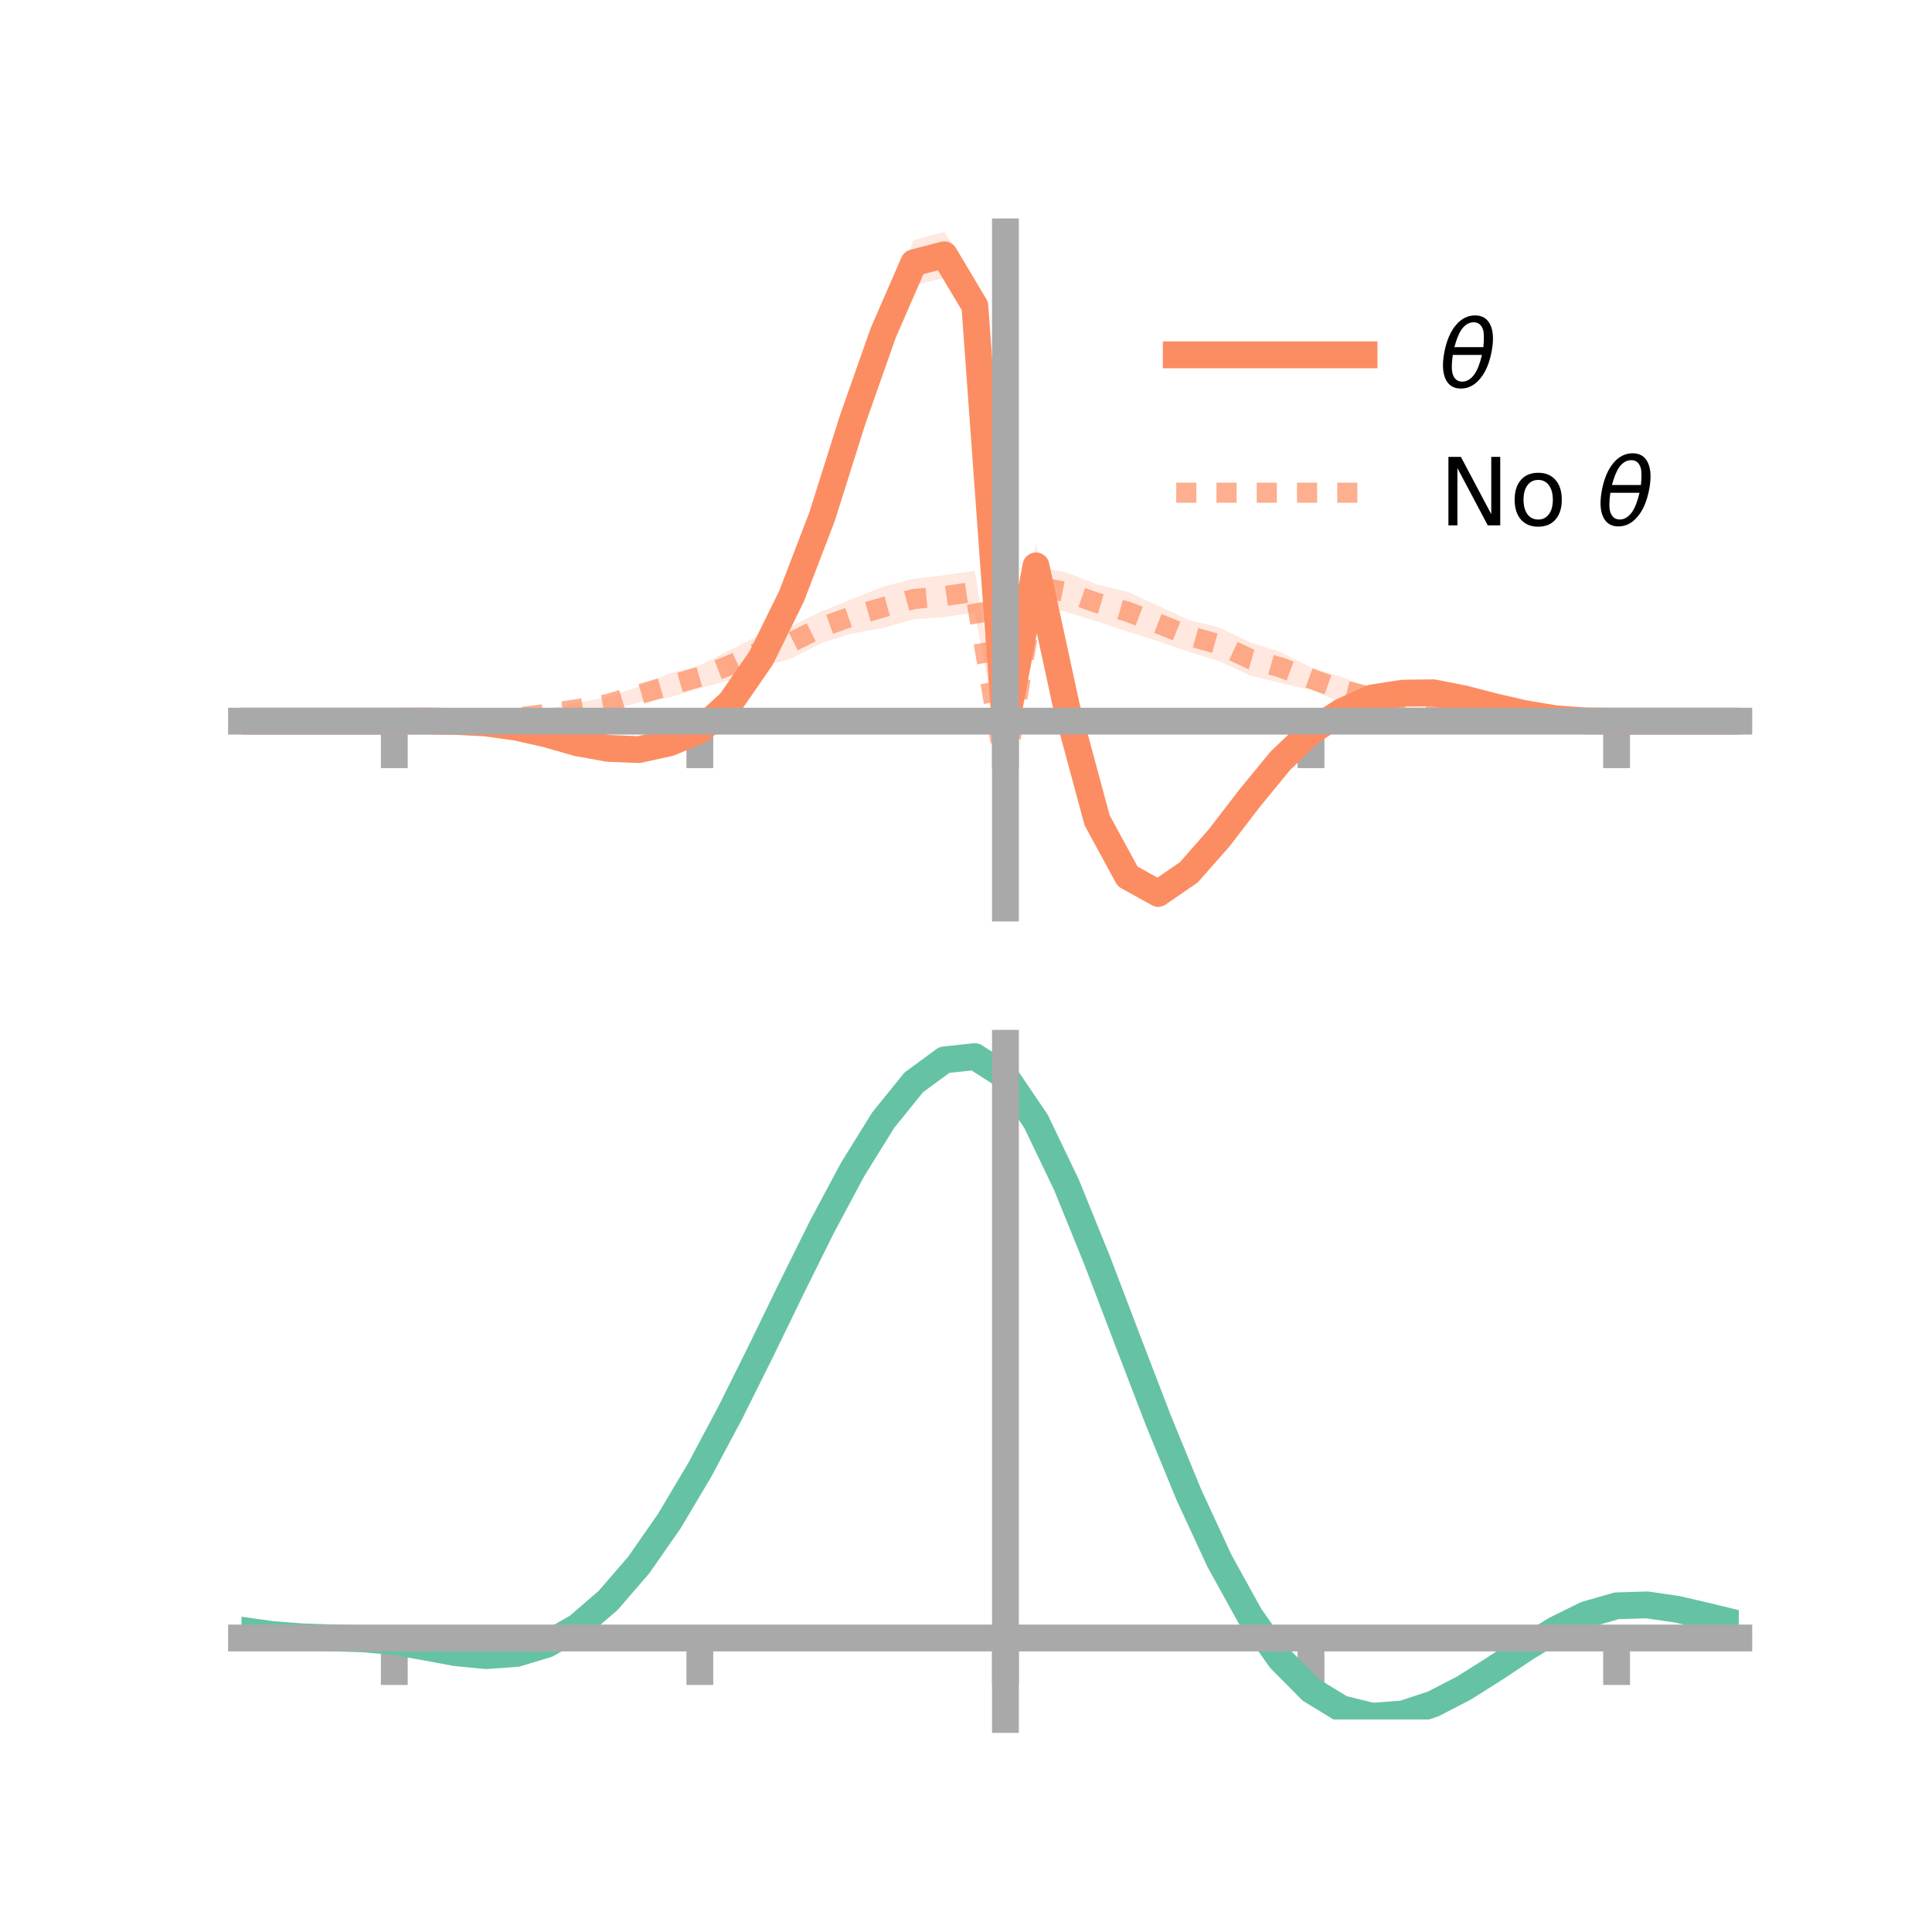 <?xml version="1.0" encoding="utf-8" standalone="no"?>
<!DOCTYPE svg PUBLIC "-//W3C//DTD SVG 1.1//EN"
  "http://www.w3.org/Graphics/SVG/1.1/DTD/svg11.dtd">
<!-- Created with matplotlib (https://matplotlib.org/) -->
<svg height="144pt" version="1.1" viewBox="0 0 144 144" width="144pt" xmlns="http://www.w3.org/2000/svg" xmlns:xlink="http://www.w3.org/1999/xlink">
 <defs>
  <style type="text/css">*{stroke-linecap:butt;stroke-linejoin:round;}</style>
 </defs>
 <g id="figure_1">
  <g id="patch_1">
   <path d="M 0 144 
L 144 144 
L 144 0 
L 0 0 
z
" style="fill:none;"/>
  </g>
  <g id="axes_1">
   <g id="patch_2">
    <path d="M 18 67.68 
L 129.6 67.68 
L 129.6 17.28 
L 18 17.28 
z
" style="fill:none;"/>
   </g>
   <g id="PolyCollection_1">
    <path clip-path="url(#pa2aa4dbde9)" d="M 18 53.75 
L 18 53.75 
L 20.278 53.75 
L 22.555 53.75 
L 24.833 53.75 
L 27.11 53.75 
L 29.388 53.75 
L 31.665 53.692 
L 33.943 53.651 
L 36.22 53.669 
L 38.498 53.881 
L 40.776 54.415 
L 43.053 55.068 
L 45.331 55.388 
L 47.608 55.527 
L 49.886 55.008 
L 52.163 53.997 
L 54.441 51.833 
L 56.718 48.377 
L 58.996 43.59 
L 61.273 37.462 
L 63.551 30.151 
L 65.829 23.511 
L 68.106 17.901 
L 70.384 17.28 
L 72.661 20.906 
L 74.939 53.907 
L 77.216 40.491 
L 79.494 51.1 
L 81.771 59.478 
L 84.049 64.182 
L 86.327 65.493 
L 88.604 64.025 
L 90.882 61.696 
L 93.159 58.85 
L 95.437 56.142 
L 97.714 54.029 
L 99.992 52.686 
L 102.269 51.684 
L 104.547 51.293 
L 106.824 51.354 
L 109.102 51.723 
L 111.38 52.355 
L 113.657 52.972 
L 115.935 53.451 
L 118.212 53.689 
L 120.49 53.75 
L 122.767 53.75 
L 125.045 53.75 
L 127.322 53.75 
L 129.6 53.75 
L 129.6 53.75 
L 129.6 53.75 
L 127.322 53.75 
L 125.045 53.75 
L 122.767 53.75 
L 120.49 53.75 
L 118.212 53.781 
L 115.935 53.694 
L 113.657 53.419 
L 111.38 52.991 
L 109.102 52.44 
L 106.824 51.917 
L 104.547 52.037 
L 102.269 52.354 
L 99.992 53.41 
L 97.714 55.013 
L 95.437 57.249 
L 93.159 60.09 
L 90.882 63.17 
L 88.604 66.018 
L 86.327 67.68 
L 84.049 66.465 
L 81.771 62.793 
L 79.494 54.269 
L 77.216 43.868 
L 74.939 54.55 
L 72.661 24.707 
L 70.384 20.703 
L 68.106 21.267 
L 65.829 26.12 
L 63.551 32.413 
L 61.273 39.553 
L 58.996 45.298 
L 56.718 49.751 
L 54.441 52.878 
L 52.163 54.871 
L 49.886 55.729 
L 47.608 56.214 
L 45.331 56.169 
L 43.053 55.673 
L 40.776 55.026 
L 38.498 54.526 
L 36.22 54.098 
L 33.943 53.892 
L 31.665 53.784 
L 29.388 53.75 
L 27.11 53.75 
L 24.833 53.75 
L 22.555 53.75 
L 20.278 53.75 
L 18 53.75 
z
" style="fill:#fc8d62;fill-opacity:0.2;"/>
   </g>
   <g id="PolyCollection_2">
    <path clip-path="url(#pa2aa4dbde9)" d="M 18 53.75 
L 18 53.75 
L 20.278 53.75 
L 22.555 53.75 
L 24.833 53.75 
L 27.11 53.75 
L 29.388 53.75 
L 31.665 53.713 
L 33.943 53.584 
L 36.22 53.442 
L 38.498 53.199 
L 40.776 52.824 
L 43.053 52.379 
L 45.331 51.958 
L 47.608 51.177 
L 49.886 50.202 
L 52.163 49.581 
L 54.441 48.435 
L 56.718 47.279 
L 58.996 46.651 
L 61.273 45.55 
L 63.551 44.635 
L 65.829 43.727 
L 68.106 43.141 
L 70.384 42.874 
L 72.661 42.546 
L 74.939 57.012 
L 77.216 42.212 
L 79.494 42.668 
L 81.771 43.556 
L 84.049 44.112 
L 86.327 45.159 
L 88.604 46.207 
L 90.882 46.775 
L 93.159 47.871 
L 95.437 48.595 
L 97.714 49.739 
L 99.992 50.457 
L 102.269 51.343 
L 104.547 51.941 
L 106.824 52.402 
L 109.102 52.824 
L 111.38 53.216 
L 113.657 53.417 
L 115.935 53.597 
L 118.212 53.709 
L 120.49 53.75 
L 122.767 53.75 
L 125.045 53.75 
L 127.322 53.75 
L 129.6 53.75 
L 129.6 53.75 
L 129.6 53.75 
L 127.322 53.75 
L 125.045 53.75 
L 122.767 53.75 
L 120.49 53.75 
L 118.212 53.783 
L 115.935 53.847 
L 113.657 53.798 
L 111.38 53.774 
L 109.102 53.613 
L 106.824 53.436 
L 104.547 53.05 
L 102.269 52.617 
L 99.992 52.355 
L 97.714 51.434 
L 95.437 50.895 
L 93.159 50.341 
L 90.882 49.286 
L 88.604 48.58 
L 86.327 47.799 
L 84.049 47.072 
L 81.771 46.322 
L 79.494 45.61 
L 77.216 45.152 
L 74.939 57.725 
L 72.661 45.657 
L 70.384 45.987 
L 68.106 46.157 
L 65.829 46.807 
L 63.551 47.204 
L 61.273 47.915 
L 58.996 49.07 
L 56.718 49.737 
L 54.441 50.691 
L 52.163 51.304 
L 49.886 51.994 
L 47.608 52.356 
L 45.331 52.971 
L 43.053 53.321 
L 40.776 53.581 
L 38.498 53.772 
L 36.22 53.811 
L 33.943 53.814 
L 31.665 53.78 
L 29.388 53.75 
L 27.11 53.75 
L 24.833 53.75 
L 22.555 53.75 
L 20.278 53.75 
L 18 53.75 
z
" style="fill:#fc8d62;fill-opacity:0.2;"/>
   </g>
   <g id="matplotlib.axis_1">
    <g id="xtick_1">
     <g id="line2d_1">
      <defs>
       <path d="M 0 0 
L 0 3.5 
" id="me46066ff49" style="stroke:#a9a9a9;stroke-width:2;"/>
      </defs>
      <g>
       <use style="fill:#a9a9a9;stroke:#a9a9a9;stroke-width:2;" x="29.388" xlink:href="#me46066ff49" y="53.75"/>
      </g>
     </g>
    </g>
    <g id="xtick_2">
     <g id="line2d_2">
      <g>
       <use style="fill:#a9a9a9;stroke:#a9a9a9;stroke-width:2;" x="52.163" xlink:href="#me46066ff49" y="53.75"/>
      </g>
     </g>
    </g>
    <g id="xtick_3">
     <g id="line2d_3">
      <g>
       <use style="fill:#a9a9a9;stroke:#a9a9a9;stroke-width:2;" x="74.939" xlink:href="#me46066ff49" y="53.75"/>
      </g>
     </g>
    </g>
    <g id="xtick_4">
     <g id="line2d_4">
      <g>
       <use style="fill:#a9a9a9;stroke:#a9a9a9;stroke-width:2;" x="97.714" xlink:href="#me46066ff49" y="53.75"/>
      </g>
     </g>
    </g>
    <g id="xtick_5">
     <g id="line2d_5">
      <g>
       <use style="fill:#a9a9a9;stroke:#a9a9a9;stroke-width:2;" x="120.49" xlink:href="#me46066ff49" y="53.75"/>
      </g>
     </g>
    </g>
   </g>
   <g id="matplotlib.axis_2"/>
   <g id="line2d_6">
    <path clip-path="url(#pa2aa4dbde9)" d="M 18 53.75 
L 20.278 53.75 
L 22.555 53.75 
L 24.833 53.75 
L 27.11 53.75 
L 29.388 53.75 
L 31.665 53.738 
L 33.943 53.772 
L 36.22 53.883 
L 38.498 54.203 
L 40.776 54.72 
L 43.053 55.37 
L 45.331 55.778 
L 47.608 55.871 
L 49.886 55.369 
L 52.163 54.434 
L 54.441 52.355 
L 56.718 49.064 
L 58.996 44.444 
L 61.273 38.507 
L 63.551 31.282 
L 65.829 24.816 
L 68.106 19.584 
L 70.384 18.991 
L 72.661 22.806 
L 74.939 54.228 
L 77.216 42.179 
L 79.494 52.684 
L 81.771 61.136 
L 84.049 65.324 
L 86.327 66.587 
L 88.604 65.021 
L 90.882 62.433 
L 93.159 59.47 
L 95.437 56.695 
L 97.714 54.521 
L 99.992 53.048 
L 102.269 52.019 
L 104.547 51.665 
L 106.824 51.635 
L 109.102 52.081 
L 111.38 52.673 
L 113.657 53.196 
L 115.935 53.572 
L 118.212 53.735 
L 120.49 53.75 
L 122.767 53.75 
L 125.045 53.75 
L 127.322 53.75 
L 129.6 53.75 
" style="fill:none;stroke:#fc8d62;stroke-linecap:square;stroke-width:2;"/>
   </g>
   <g id="line2d_7">
    <path clip-path="url(#pa2aa4dbde9)" d="M 18 53.75 
L 20.278 53.75 
L 22.555 53.75 
L 24.833 53.75 
L 27.11 53.75 
L 29.388 53.75 
L 31.665 53.746 
L 33.943 53.699 
L 36.22 53.627 
L 38.498 53.486 
L 40.776 53.203 
L 43.053 52.85 
L 45.331 52.465 
L 47.608 51.767 
L 49.886 51.098 
L 52.163 50.442 
L 54.441 49.563 
L 56.718 48.508 
L 58.996 47.861 
L 61.273 46.732 
L 63.551 45.92 
L 65.829 45.267 
L 68.106 44.649 
L 70.384 44.431 
L 72.661 44.101 
L 74.939 57.369 
L 77.216 43.682 
L 79.494 44.139 
L 81.771 44.939 
L 84.049 45.592 
L 86.327 46.479 
L 88.604 47.393 
L 90.882 48.031 
L 93.159 49.106 
L 95.437 49.745 
L 97.714 50.586 
L 99.992 51.406 
L 102.269 51.98 
L 104.547 52.495 
L 106.824 52.919 
L 109.102 53.219 
L 111.38 53.495 
L 113.657 53.608 
L 115.935 53.722 
L 118.212 53.746 
L 120.49 53.75 
L 122.767 53.75 
L 125.045 53.75 
L 127.322 53.75 
L 129.6 53.75 
" style="fill:none;stroke:#fc8d62;stroke-dasharray:1.5,1.5;stroke-dashoffset:0;stroke-opacity:0.7;stroke-width:1.5;"/>
   </g>
   <g id="patch_3">
    <path d="M 74.939 67.68 
L 74.939 17.28 
" style="fill:none;stroke:#a9a9a9;stroke-linecap:square;stroke-linejoin:miter;stroke-width:2;"/>
   </g>
   <g id="patch_4">
    <path d="M 129.6 67.68 
L 129.6 17.28 
" style="fill:none;"/>
   </g>
   <g id="patch_5">
    <path d="M 18 53.75 
L 129.6 53.75 
" style="fill:none;stroke:#a9a9a9;stroke-linecap:square;stroke-linejoin:miter;stroke-width:2;"/>
   </g>
   <g id="patch_6">
    <path d="M 18 17.28 
L 129.6 17.28 
" style="fill:none;"/>
   </g>
   <g id="legend_1">
    <g id="line2d_8">
     <path d="M 87.67 26.449 
L 101.67 26.449 
" style="fill:none;stroke:#fc8d62;stroke-linecap:square;stroke-width:2;"/>
    </g>
    <g id="line2d_9"/>
    <g id="text_1">
     <!-- $\theta$ -->
     <g transform="translate(107.27 28.899)scale(0.07 -0.07)">
      <defs>
       <path d="M 45.516 34.672 
L 14.453 34.672 
Q 12.359 20.062 14.5 13.875 
Q 17.188 6.25 24.469 6.25 
Q 31.781 6.25 37.359 13.922 
Q 42.234 20.656 45.516 34.672 
z
M 47.016 42.969 
Q 48.344 56.844 46.625 61.719 
Q 43.953 69.438 36.766 69.438 
Q 29.297 69.438 23.828 61.812 
Q 19.531 55.672 16.156 42.969 
z
M 38.188 76.766 
Q 49.906 76.766 54.594 66.406 
Q 59.281 56.109 55.719 37.844 
Q 52.203 19.625 43.453 9.281 
Q 34.766 -1.125 23.047 -1.125 
Q 11.281 -1.125 6.641 9.281 
Q 2 19.625 5.516 37.844 
Q 9.078 56.109 17.719 66.406 
Q 26.422 76.766 38.188 76.766 
z
" id="DejaVuSans-Oblique-952"/>
      </defs>
      <use transform="translate(0 0.234)" xlink:href="#DejaVuSans-Oblique-952"/>
     </g>
    </g>
    <g id="line2d_10">
     <path d="M 87.67 36.724 
L 101.67 36.724 
" style="fill:none;stroke:#fc8d62;stroke-dasharray:1.5,1.5;stroke-dashoffset:0;stroke-opacity:0.7;stroke-width:1.5;"/>
    </g>
    <g id="line2d_11"/>
    <g id="text_2">
     <!-- No $\theta$ -->
     <g transform="translate(107.27 39.174)scale(0.07 -0.07)">
      <defs>
       <path d="M 9.812 72.906 
L 23.094 72.906 
L 55.422 11.922 
L 55.422 72.906 
L 64.984 72.906 
L 64.984 0 
L 51.703 0 
L 19.391 60.984 
L 19.391 0 
L 9.812 0 
z
" id="DejaVuSans-78"/>
       <path d="M 30.609 48.391 
Q 23.391 48.391 19.188 42.75 
Q 14.984 37.109 14.984 27.297 
Q 14.984 17.484 19.156 11.844 
Q 23.344 6.203 30.609 6.203 
Q 37.797 6.203 41.984 11.859 
Q 46.188 17.531 46.188 27.297 
Q 46.188 37.016 41.984 42.703 
Q 37.797 48.391 30.609 48.391 
z
M 30.609 56 
Q 42.328 56 49.016 48.375 
Q 55.719 40.766 55.719 27.297 
Q 55.719 13.875 49.016 6.219 
Q 42.328 -1.422 30.609 -1.422 
Q 18.844 -1.422 12.172 6.219 
Q 5.516 13.875 5.516 27.297 
Q 5.516 40.766 12.172 48.375 
Q 18.844 56 30.609 56 
z
" id="DejaVuSans-111"/>
       <path id="DejaVuSans-32"/>
      </defs>
      <use transform="translate(0 0.234)" xlink:href="#DejaVuSans-78"/>
      <use transform="translate(74.805 0.234)" xlink:href="#DejaVuSans-111"/>
      <use transform="translate(135.986 0.234)" xlink:href="#DejaVuSans-32"/>
      <use transform="translate(167.773 0.234)" xlink:href="#DejaVuSans-Oblique-952"/>
     </g>
    </g>
   </g>
  </g>
  <g id="axes_2">
   <g id="patch_7">
    <path d="M 18 128.16 
L 129.6 128.16 
L 129.6 77.76 
L 18 77.76 
z
" style="fill:none;"/>
   </g>
   <g id="PolyCollection_3">
    <path clip-path="url(#p953041ef22)" d="M 18 121.55 
L 18 121.466 
L 20.278 121.796 
L 22.555 121.972 
L 24.833 122.045 
L 27.11 122.115 
L 29.388 122.312 
L 31.665 122.715 
L 33.943 123.131 
L 36.22 123.342 
L 38.498 123.173 
L 40.776 122.485 
L 43.053 121.17 
L 45.331 119.165 
L 47.608 116.463 
L 49.886 113.107 
L 52.163 109.179 
L 54.441 104.798 
L 56.718 100.118 
L 58.996 95.327 
L 61.273 90.64 
L 63.551 86.298 
L 65.829 82.559 
L 68.106 79.699 
L 70.384 78.002 
L 72.661 77.76 
L 74.939 79.25 
L 77.216 82.655 
L 79.494 87.479 
L 81.771 93.175 
L 84.049 99.248 
L 86.327 105.278 
L 88.604 110.925 
L 90.882 115.933 
L 93.159 120.124 
L 95.437 123.396 
L 97.714 125.715 
L 99.992 127.114 
L 102.269 127.675 
L 104.547 127.516 
L 106.824 126.78 
L 109.102 125.625 
L 111.38 124.221 
L 113.657 122.741 
L 115.935 121.358 
L 118.212 120.248 
L 120.49 119.596 
L 122.767 119.526 
L 125.045 119.87 
L 127.322 120.413 
L 129.6 120.984 
L 129.6 121.097 
L 129.6 121.097 
L 127.322 120.557 
L 125.045 120.04 
L 122.767 119.711 
L 120.49 119.783 
L 118.212 120.438 
L 115.935 121.575 
L 113.657 123.011 
L 111.38 124.557 
L 109.102 126.022 
L 106.824 127.224 
L 104.547 127.989 
L 102.269 128.16 
L 99.992 127.603 
L 97.714 126.216 
L 95.437 123.94 
L 93.159 120.757 
L 90.882 116.7 
L 88.604 111.861 
L 86.327 106.404 
L 84.049 100.572 
L 81.771 94.69 
L 79.494 89.167 
L 77.216 84.487 
L 74.939 81.185 
L 72.661 79.751 
L 70.384 79.998 
L 68.106 81.65 
L 65.829 84.42 
L 63.551 88.027 
L 61.273 92.203 
L 58.996 96.698 
L 56.718 101.279 
L 54.441 105.742 
L 52.163 109.911 
L 49.886 113.642 
L 47.608 116.829 
L 45.331 119.401 
L 43.053 121.33 
L 40.776 122.62 
L 38.498 123.305 
L 36.22 123.462 
L 33.943 123.228 
L 31.665 122.791 
L 29.388 122.383 
L 27.11 122.189 
L 24.833 122.117 
L 22.555 122.038 
L 20.278 121.864 
L 18 121.55 
z
" style="fill:#66c2a5;fill-opacity:0.2;"/>
   </g>
   <g id="matplotlib.axis_3">
    <g id="xtick_6">
     <g id="line2d_12">
      <g>
       <use style="fill:#a9a9a9;stroke:#a9a9a9;stroke-width:2;" x="29.388" xlink:href="#me46066ff49" y="122.087"/>
      </g>
     </g>
    </g>
    <g id="xtick_7">
     <g id="line2d_13">
      <g>
       <use style="fill:#a9a9a9;stroke:#a9a9a9;stroke-width:2;" x="52.163" xlink:href="#me46066ff49" y="122.087"/>
      </g>
     </g>
    </g>
    <g id="xtick_8">
     <g id="line2d_14">
      <g>
       <use style="fill:#a9a9a9;stroke:#a9a9a9;stroke-width:2;" x="74.939" xlink:href="#me46066ff49" y="122.087"/>
      </g>
     </g>
    </g>
    <g id="xtick_9">
     <g id="line2d_15">
      <g>
       <use style="fill:#a9a9a9;stroke:#a9a9a9;stroke-width:2;" x="97.714" xlink:href="#me46066ff49" y="122.087"/>
      </g>
     </g>
    </g>
    <g id="xtick_10">
     <g id="line2d_16">
      <g>
       <use style="fill:#a9a9a9;stroke:#a9a9a9;stroke-width:2;" x="120.49" xlink:href="#me46066ff49" y="122.087"/>
      </g>
     </g>
    </g>
   </g>
   <g id="matplotlib.axis_4"/>
   <g id="line2d_17">
    <path clip-path="url(#p953041ef22)" d="M 18 121.508 
L 20.278 121.83 
L 22.555 122.005 
L 24.833 122.081 
L 27.11 122.152 
L 29.388 122.348 
L 31.665 122.753 
L 33.943 123.179 
L 36.22 123.402 
L 38.498 123.239 
L 40.776 122.553 
L 43.053 121.25 
L 45.331 119.283 
L 47.608 116.646 
L 49.886 113.375 
L 52.163 109.545 
L 54.441 105.27 
L 56.718 100.699 
L 58.996 96.012 
L 61.273 91.422 
L 63.551 87.162 
L 65.829 83.49 
L 68.106 80.675 
L 70.384 79 
L 72.661 78.755 
L 74.939 80.218 
L 77.216 83.571 
L 79.494 88.323 
L 81.771 93.933 
L 84.049 99.91 
L 86.327 105.841 
L 88.604 111.393 
L 90.882 116.317 
L 93.159 120.441 
L 95.437 123.668 
L 97.714 125.966 
L 99.992 127.358 
L 102.269 127.917 
L 104.547 127.752 
L 106.824 127.002 
L 109.102 125.824 
L 111.38 124.389 
L 113.657 122.876 
L 115.935 121.467 
L 118.212 120.343 
L 120.49 119.689 
L 122.767 119.618 
L 125.045 119.955 
L 127.322 120.485 
L 129.6 121.04 
" style="fill:none;stroke:#66c2a5;stroke-linecap:square;stroke-width:2;"/>
   </g>
   <g id="patch_8">
    <path d="M 74.939 128.16 
L 74.939 77.76 
" style="fill:none;stroke:#a9a9a9;stroke-linecap:square;stroke-linejoin:miter;stroke-width:2;"/>
   </g>
   <g id="patch_9">
    <path d="M 129.6 128.16 
L 129.6 77.76 
" style="fill:none;"/>
   </g>
   <g id="patch_10">
    <path d="M 18 122.087 
L 129.6 122.087 
" style="fill:none;stroke:#a9a9a9;stroke-linecap:square;stroke-linejoin:miter;stroke-width:2;"/>
   </g>
   <g id="patch_11">
    <path d="M 18 77.76 
L 129.6 77.76 
" style="fill:none;"/>
   </g>
  </g>
 </g>
 <defs>
  <clipPath id="pa2aa4dbde9">
   <rect height="50.4" width="111.6" x="18" y="17.28"/>
  </clipPath>
  <clipPath id="p953041ef22">
   <rect height="50.4" width="111.6" x="18" y="77.76"/>
  </clipPath>
 </defs>
</svg>

